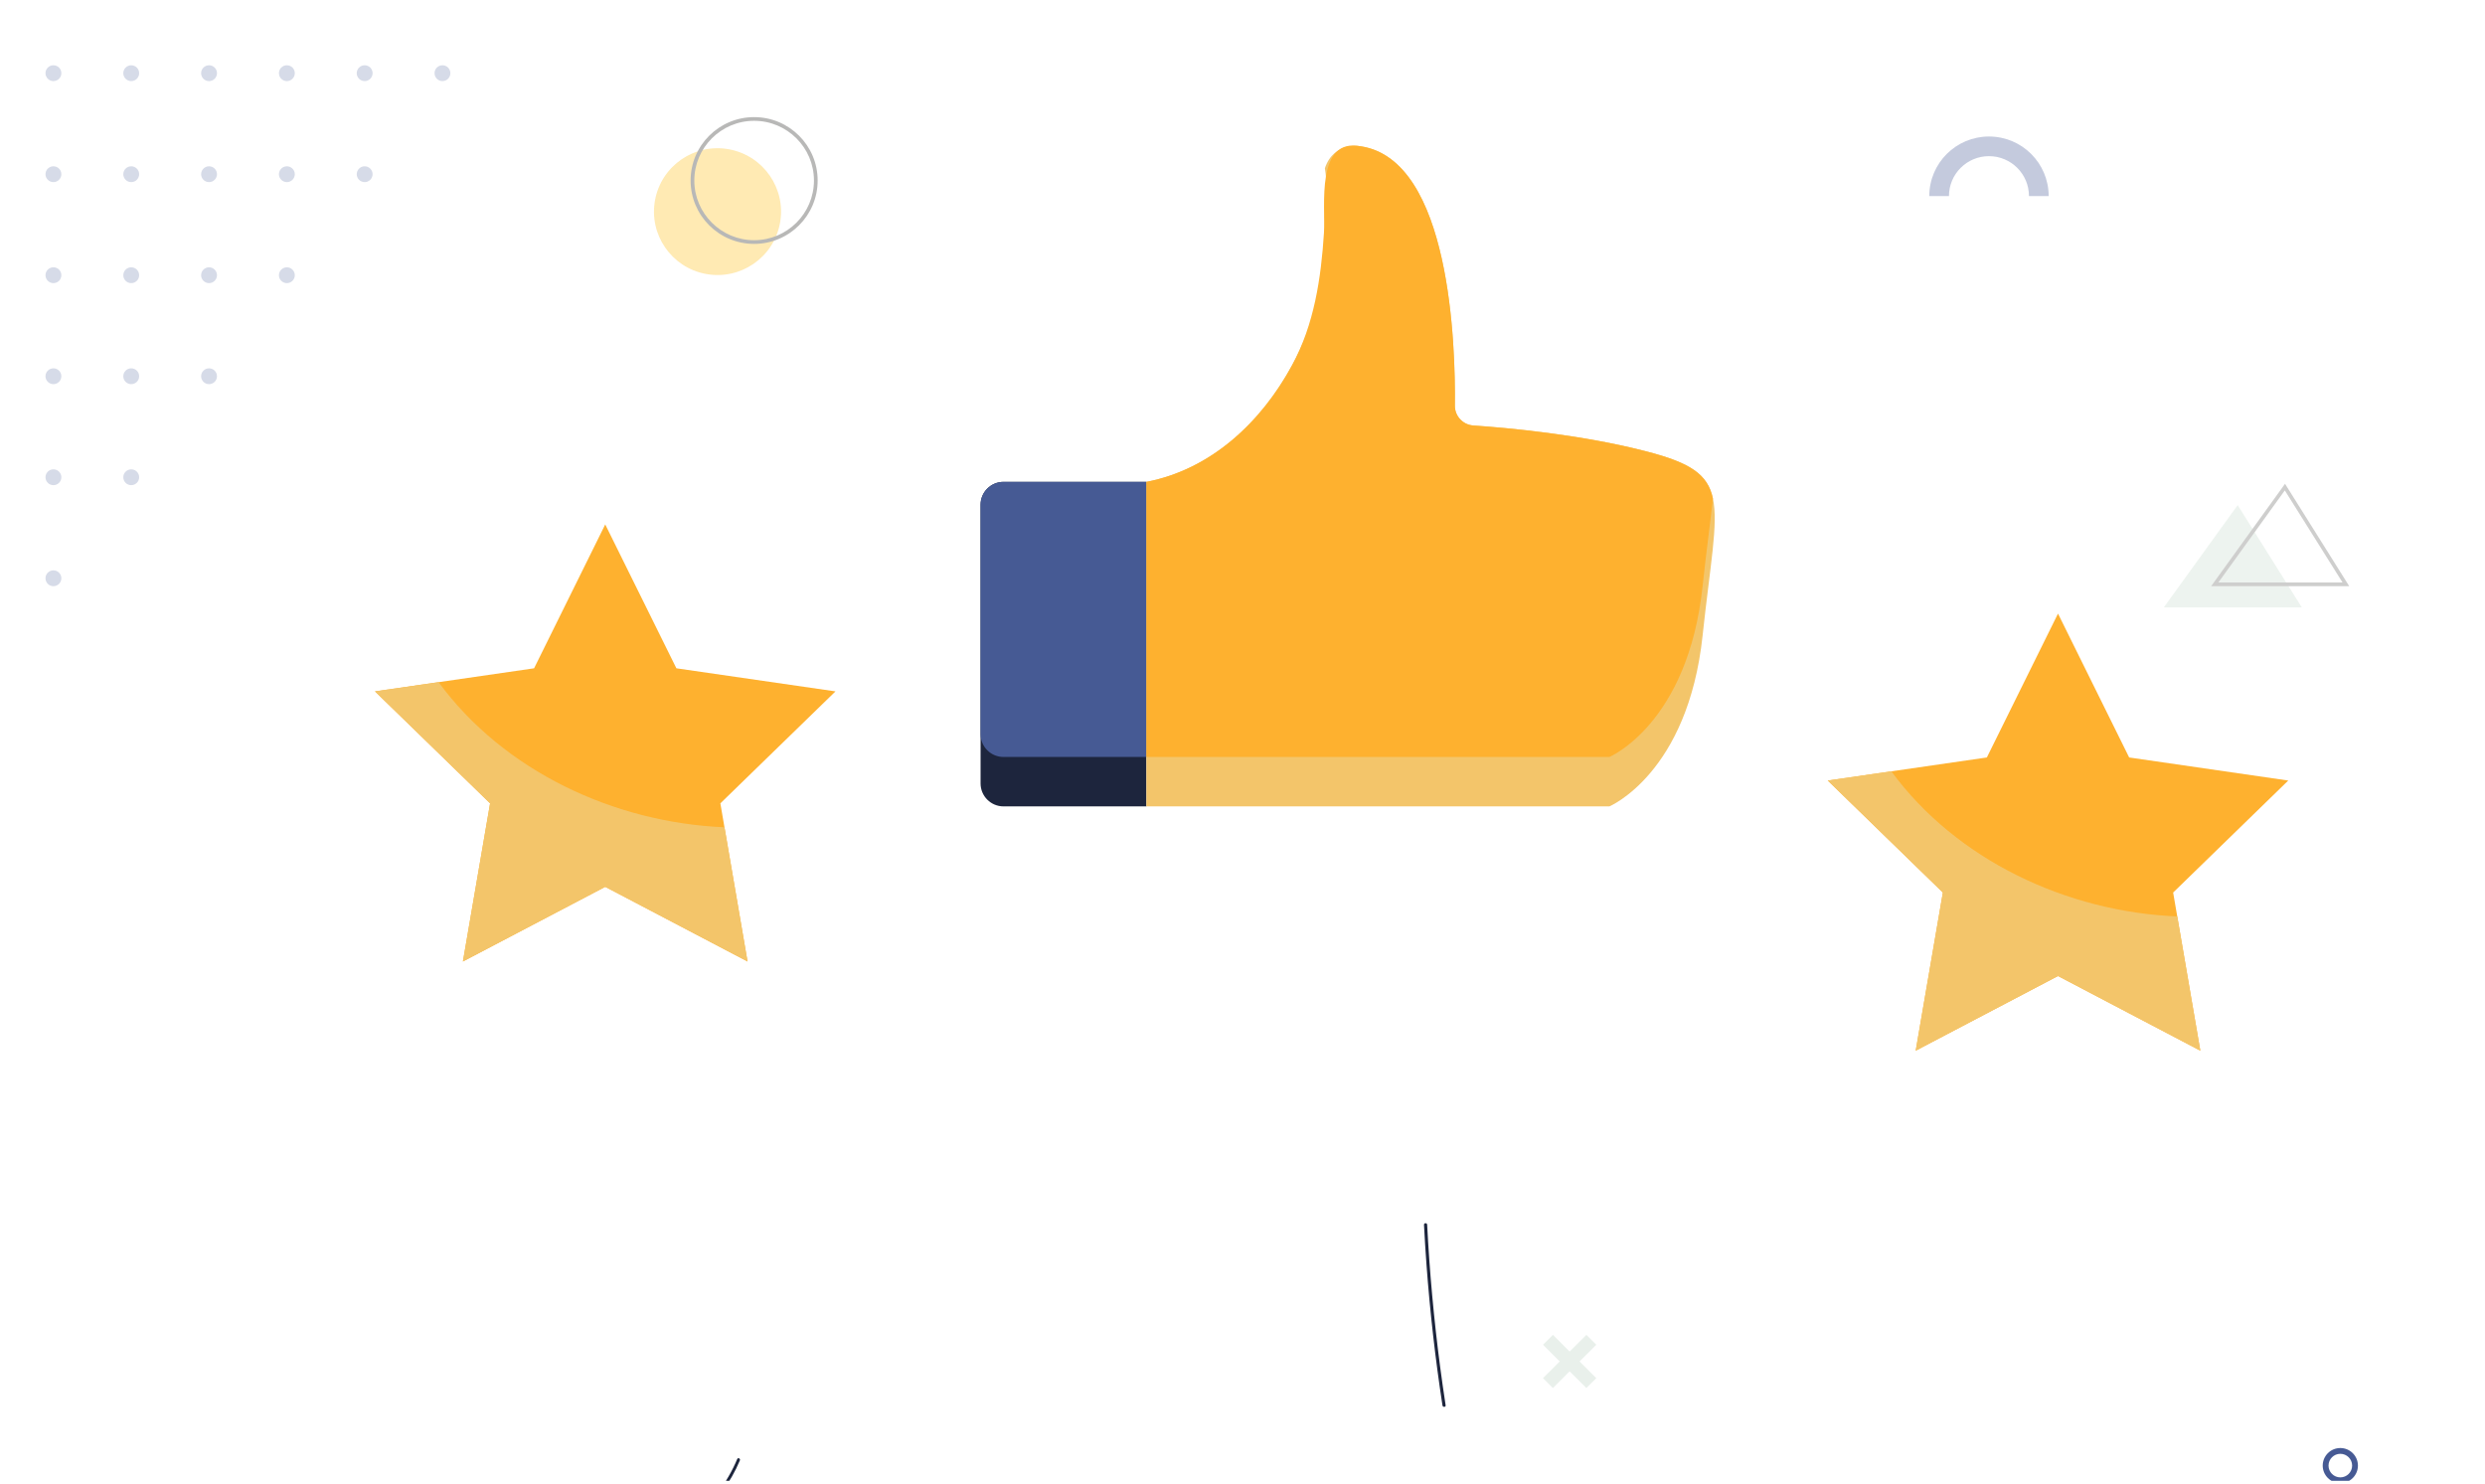 <svg width="206" height="123" viewBox="0 0 206 123" fill="none" xmlns="http://www.w3.org/2000/svg">
<g clip-path="url(#clip0_279_4761)">
<path opacity="0.27" d="M127.91 111.479L129.298 112.863L127.91 114.248L128.732 115.069L130.12 113.684L131.507 115.069L132.33 114.248L130.942 112.863L132.33 111.479L131.507 110.658L130.12 112.043L128.732 110.658L127.91 111.479Z" fill="#AFCAB7"/>
<g opacity="0.22">
<path d="M36.679 6.723C36.316 6.723 36.022 6.429 36.022 6.067C36.022 5.704 36.316 5.411 36.679 5.411C37.042 5.411 37.336 5.704 37.336 6.067C37.336 6.429 37.042 6.723 36.679 6.723Z" fill="#465A94"/>
<path d="M30.23 6.723C29.867 6.723 29.572 6.429 29.572 6.067C29.572 5.704 29.867 5.411 30.23 5.411C30.593 5.411 30.887 5.704 30.887 6.067C30.887 6.429 30.593 6.723 30.23 6.723Z" fill="#465A94"/>
<path d="M30.23 15.097C30.593 15.097 30.887 14.803 30.887 14.441C30.887 14.079 30.593 13.785 30.23 13.785C29.867 13.785 29.572 14.079 29.572 14.441C29.572 14.803 29.867 15.097 30.23 15.097Z" fill="#465A94"/>
<path d="M23.78 6.723C23.417 6.723 23.123 6.429 23.123 6.067C23.123 5.704 23.417 5.411 23.78 5.411C24.144 5.411 24.438 5.704 24.438 6.067C24.438 6.429 24.144 6.723 23.78 6.723Z" fill="#465A94"/>
<path d="M23.78 15.097C24.144 15.097 24.438 14.803 24.438 14.441C24.438 14.079 24.144 13.785 23.78 13.785C23.417 13.785 23.123 14.079 23.123 14.441C23.123 14.803 23.417 15.097 23.78 15.097Z" fill="#465A94"/>
<path d="M23.78 23.472C23.417 23.472 23.123 23.178 23.123 22.816C23.123 22.453 23.417 22.159 23.78 22.159C24.144 22.159 24.438 22.453 24.438 22.816C24.438 23.178 24.144 23.472 23.78 23.472Z" fill="#465A94"/>
<path d="M17.329 6.723C16.966 6.723 16.672 6.429 16.672 6.067C16.672 5.704 16.966 5.411 17.329 5.411C17.692 5.411 17.987 5.704 17.987 6.067C17.987 6.429 17.692 6.723 17.329 6.723Z" fill="#465A94"/>
<path d="M17.329 15.097C16.966 15.097 16.672 14.803 16.672 14.441C16.672 14.079 16.966 13.785 17.329 13.785C17.692 13.785 17.987 14.079 17.987 14.441C17.987 14.803 17.692 15.097 17.329 15.097Z" fill="#465A94"/>
<path d="M17.329 23.471C16.966 23.471 16.672 23.178 16.672 22.815C16.672 22.453 16.966 22.159 17.329 22.159C17.692 22.159 17.987 22.453 17.987 22.815C17.987 23.178 17.692 23.471 17.329 23.471Z" fill="#465A94"/>
<path d="M17.329 31.846C16.966 31.846 16.672 31.552 16.672 31.19C16.672 30.828 16.966 30.534 17.329 30.534C17.692 30.534 17.987 30.828 17.987 31.19C17.987 31.552 17.692 31.846 17.329 31.846Z" fill="#465A94"/>
<path d="M10.878 6.723C10.515 6.723 10.221 6.429 10.221 6.067C10.221 5.704 10.515 5.411 10.878 5.411C11.241 5.411 11.536 5.704 11.536 6.067C11.536 6.429 11.241 6.723 10.878 6.723Z" fill="#465A94"/>
<path d="M10.878 15.097C11.241 15.097 11.536 14.803 11.536 14.441C11.536 14.079 11.241 13.785 10.878 13.785C10.515 13.785 10.221 14.079 10.221 14.441C10.221 14.803 10.515 15.097 10.878 15.097Z" fill="#465A94"/>
<path d="M10.878 23.471C10.515 23.471 10.221 23.178 10.221 22.815C10.221 22.453 10.515 22.159 10.878 22.159C11.241 22.159 11.536 22.453 11.536 22.815C11.536 23.178 11.241 23.471 10.878 23.471Z" fill="#465A94"/>
<path d="M10.878 31.846C11.241 31.846 11.536 31.552 11.536 31.19C11.536 30.827 11.241 30.534 10.878 30.534C10.515 30.534 10.221 30.827 10.221 31.19C10.221 31.552 10.515 31.846 10.878 31.846Z" fill="#465A94"/>
<path d="M10.878 40.22C11.241 40.22 11.536 39.927 11.536 39.564C11.536 39.202 11.241 38.908 10.878 38.908C10.515 38.908 10.221 39.202 10.221 39.564C10.221 39.927 10.515 40.22 10.878 40.22Z" fill="#465A94"/>
<path d="M4.429 6.723C4.066 6.723 3.771 6.429 3.771 6.067C3.771 5.704 4.066 5.411 4.429 5.411C4.792 5.411 5.086 5.704 5.086 6.067C5.086 6.429 4.792 6.723 4.429 6.723Z" fill="#465A94"/>
<path d="M4.429 15.097C4.792 15.097 5.086 14.803 5.086 14.441C5.086 14.079 4.792 13.785 4.429 13.785C4.066 13.785 3.771 14.079 3.771 14.441C3.771 14.803 4.066 15.097 4.429 15.097Z" fill="#465A94"/>
<path d="M4.429 23.472C4.066 23.472 3.771 23.178 3.771 22.816C3.771 22.453 4.066 22.159 4.429 22.159C4.792 22.159 5.086 22.453 5.086 22.816C5.086 23.178 4.792 23.472 4.429 23.472Z" fill="#465A94"/>
<path d="M4.429 31.846C4.792 31.846 5.086 31.552 5.086 31.19C5.086 30.827 4.792 30.534 4.429 30.534C4.066 30.534 3.771 30.827 3.771 31.19C3.771 31.552 4.066 31.846 4.429 31.846Z" fill="#465A94"/>
<path d="M4.429 40.22C4.792 40.22 5.086 39.926 5.086 39.564C5.086 39.202 4.792 38.908 4.429 38.908C4.066 38.908 3.771 39.202 3.771 39.564C3.771 39.926 4.066 40.22 4.429 40.22Z" fill="#465A94"/>
<path d="M4.429 48.594C4.066 48.594 3.771 48.301 3.771 47.938C3.771 47.576 4.066 47.282 4.429 47.282C4.792 47.282 5.086 47.576 5.086 47.938C5.086 48.301 4.792 48.594 4.429 48.594Z" fill="#465A94"/>
</g>
<g opacity="0.32">
<path d="M64.657 18.507C64.124 21.36 61.374 23.242 58.515 22.71C55.656 22.178 53.77 19.434 54.303 16.581C54.836 13.727 57.586 11.845 60.445 12.378C63.304 12.91 65.19 15.654 64.657 18.507Z" fill="#FEBC10"/>
<path d="M62.516 10.015C65.251 10.015 67.475 12.235 67.475 14.964C67.475 17.694 65.251 19.913 62.516 19.913C59.782 19.913 57.557 17.693 57.557 14.964C57.557 12.236 59.782 10.015 62.516 10.015ZM62.516 9.709C59.608 9.709 57.25 12.062 57.25 14.964C57.25 17.867 59.608 20.219 62.516 20.219C65.424 20.219 67.782 17.867 67.782 14.964C67.782 12.062 65.424 9.709 62.516 9.709Z" fill="#211F1C"/>
</g>
<path d="M194.007 120.041C193.2 120.041 192.547 120.693 192.547 121.497C192.547 122.302 193.201 122.954 194.007 122.954C194.813 122.954 195.466 122.302 195.466 121.497C195.467 120.693 194.813 120.041 194.007 120.041ZM194.007 122.474C193.466 122.474 193.028 122.037 193.028 121.498C193.028 120.959 193.466 120.521 194.007 120.521C194.547 120.521 194.985 120.958 194.985 121.498C194.985 122.037 194.547 122.474 194.007 122.474Z" fill="#465A94"/>
<g opacity="0.22">
<path d="M179.371 50.359L185.497 41.871L190.818 50.359H179.371Z" fill="#AFCAB7"/>
<path d="M189.405 40.655L194.191 48.289H183.896L189.405 40.655ZM189.423 40.107L183.297 48.595H194.745L189.423 40.107Z" fill="#211F1C"/>
</g>
<path opacity="0.32" d="M164.88 12.945C166.711 12.945 168.196 14.427 168.196 16.255H169.829C169.829 13.527 167.613 11.316 164.881 11.316C162.147 11.316 159.932 13.527 159.932 16.255H161.564C161.564 14.427 163.048 12.945 164.88 12.945Z" fill="#465A94"/>
<path d="M95.034 39.945V66.85H83.19C82.14 66.85 81.287 65.998 81.287 64.948V41.844C81.287 40.794 82.14 39.945 83.19 39.945H95.034Z" fill="#1D253D"/>
<path d="M141.142 52.684C139.924 64.123 133.414 66.85 133.414 66.85H95.033V39.945C105.803 37.879 110.932 24.642 109.822 18.004C110.019 16.511 110.021 15.125 109.83 13.947C110.591 11.676 112.835 12.132 112.835 12.132C120.24 13.29 120.662 28.621 120.605 33.62C120.594 34.487 121.261 35.212 122.13 35.273C124.96 35.464 131.131 36.022 136.538 37.434C140.087 38.361 141.559 39.288 141.995 41.316C142.457 43.453 141.767 46.813 141.142 52.684Z" fill="#F3C56A"/>
<path d="M95.034 39.945V62.753H83.19C82.14 62.753 81.287 61.902 81.287 60.854V41.844C81.287 40.794 82.14 39.946 83.19 39.946H95.034V39.945Z" fill="#465A94"/>
<path d="M141.995 41.315C141.806 43.186 141.465 45.551 141.142 48.587C139.924 60.026 133.414 62.753 133.414 62.753H95.033V39.946C100.402 38.915 104.581 34.954 107.113 30.273C108.94 26.896 109.511 23.087 109.753 19.305C109.895 17.095 109.032 11.359 112.835 12.132C120.24 13.29 120.662 28.621 120.605 33.62C120.594 34.486 121.261 35.212 122.13 35.272C124.96 35.464 131.131 36.022 136.538 37.434C140.087 38.36 141.559 39.288 141.995 41.315Z" fill="#FEB12F"/>
<path d="M118.307 101.525C118.509 105.44 118.865 109.347 119.374 113.235C119.517 114.324 119.672 115.411 119.839 116.498C119.865 116.664 119.602 116.674 119.577 116.509C118.982 112.634 118.539 108.735 118.251 104.825C118.17 103.73 118.102 102.633 118.045 101.536C118.036 101.367 118.298 101.356 118.307 101.525Z" fill="#1D253D"/>
<path d="M170.603 50.867L176.502 62.794L189.691 64.707L180.148 73.991L182.4 87.1L170.603 80.911L158.807 87.1L161.059 73.991L151.516 64.707L164.705 62.794L170.603 50.867Z" fill="#FEB12F"/>
<path d="M156.787 63.942L151.516 64.707L161.06 73.99L158.807 87.1L170.604 80.91L182.401 87.1L180.489 75.974C171.31 75.585 162.193 71.304 156.787 63.942Z" fill="#F3C56A"/>
<path d="M48.647 128.442C50.775 128.642 52.946 128.27 54.891 127.391C56.688 126.578 58.266 125.314 59.476 123.761C60.145 122.902 60.696 121.955 61.115 120.951C61.177 120.804 61.396 120.92 61.335 121.066C60.571 122.894 59.364 124.528 57.85 125.807C56.242 127.165 54.293 128.094 52.226 128.5C51.028 128.736 49.807 128.797 48.592 128.683C48.434 128.668 48.491 128.427 48.647 128.442Z" fill="#1D253D"/>
<path d="M50.172 43.475L56.071 55.402L69.26 57.315L59.716 66.598L61.969 79.708L50.172 73.518L38.375 79.708L40.628 66.598L31.084 57.315L44.274 55.402L50.172 43.475Z" fill="#FEB12F"/>
<path d="M36.355 56.55L31.084 57.315L40.628 66.598L38.375 79.707L50.172 73.518L61.969 79.707L60.057 68.582C50.878 68.192 41.761 63.911 36.355 56.55Z" fill="#F3C56A"/>
</g>
<defs>
<clipPath id="clip0_279_4761">
<rect width="204.432" height="122" fill="white" transform="translate(0.783 0.761)"/>
</clipPath>
</defs>
</svg>
